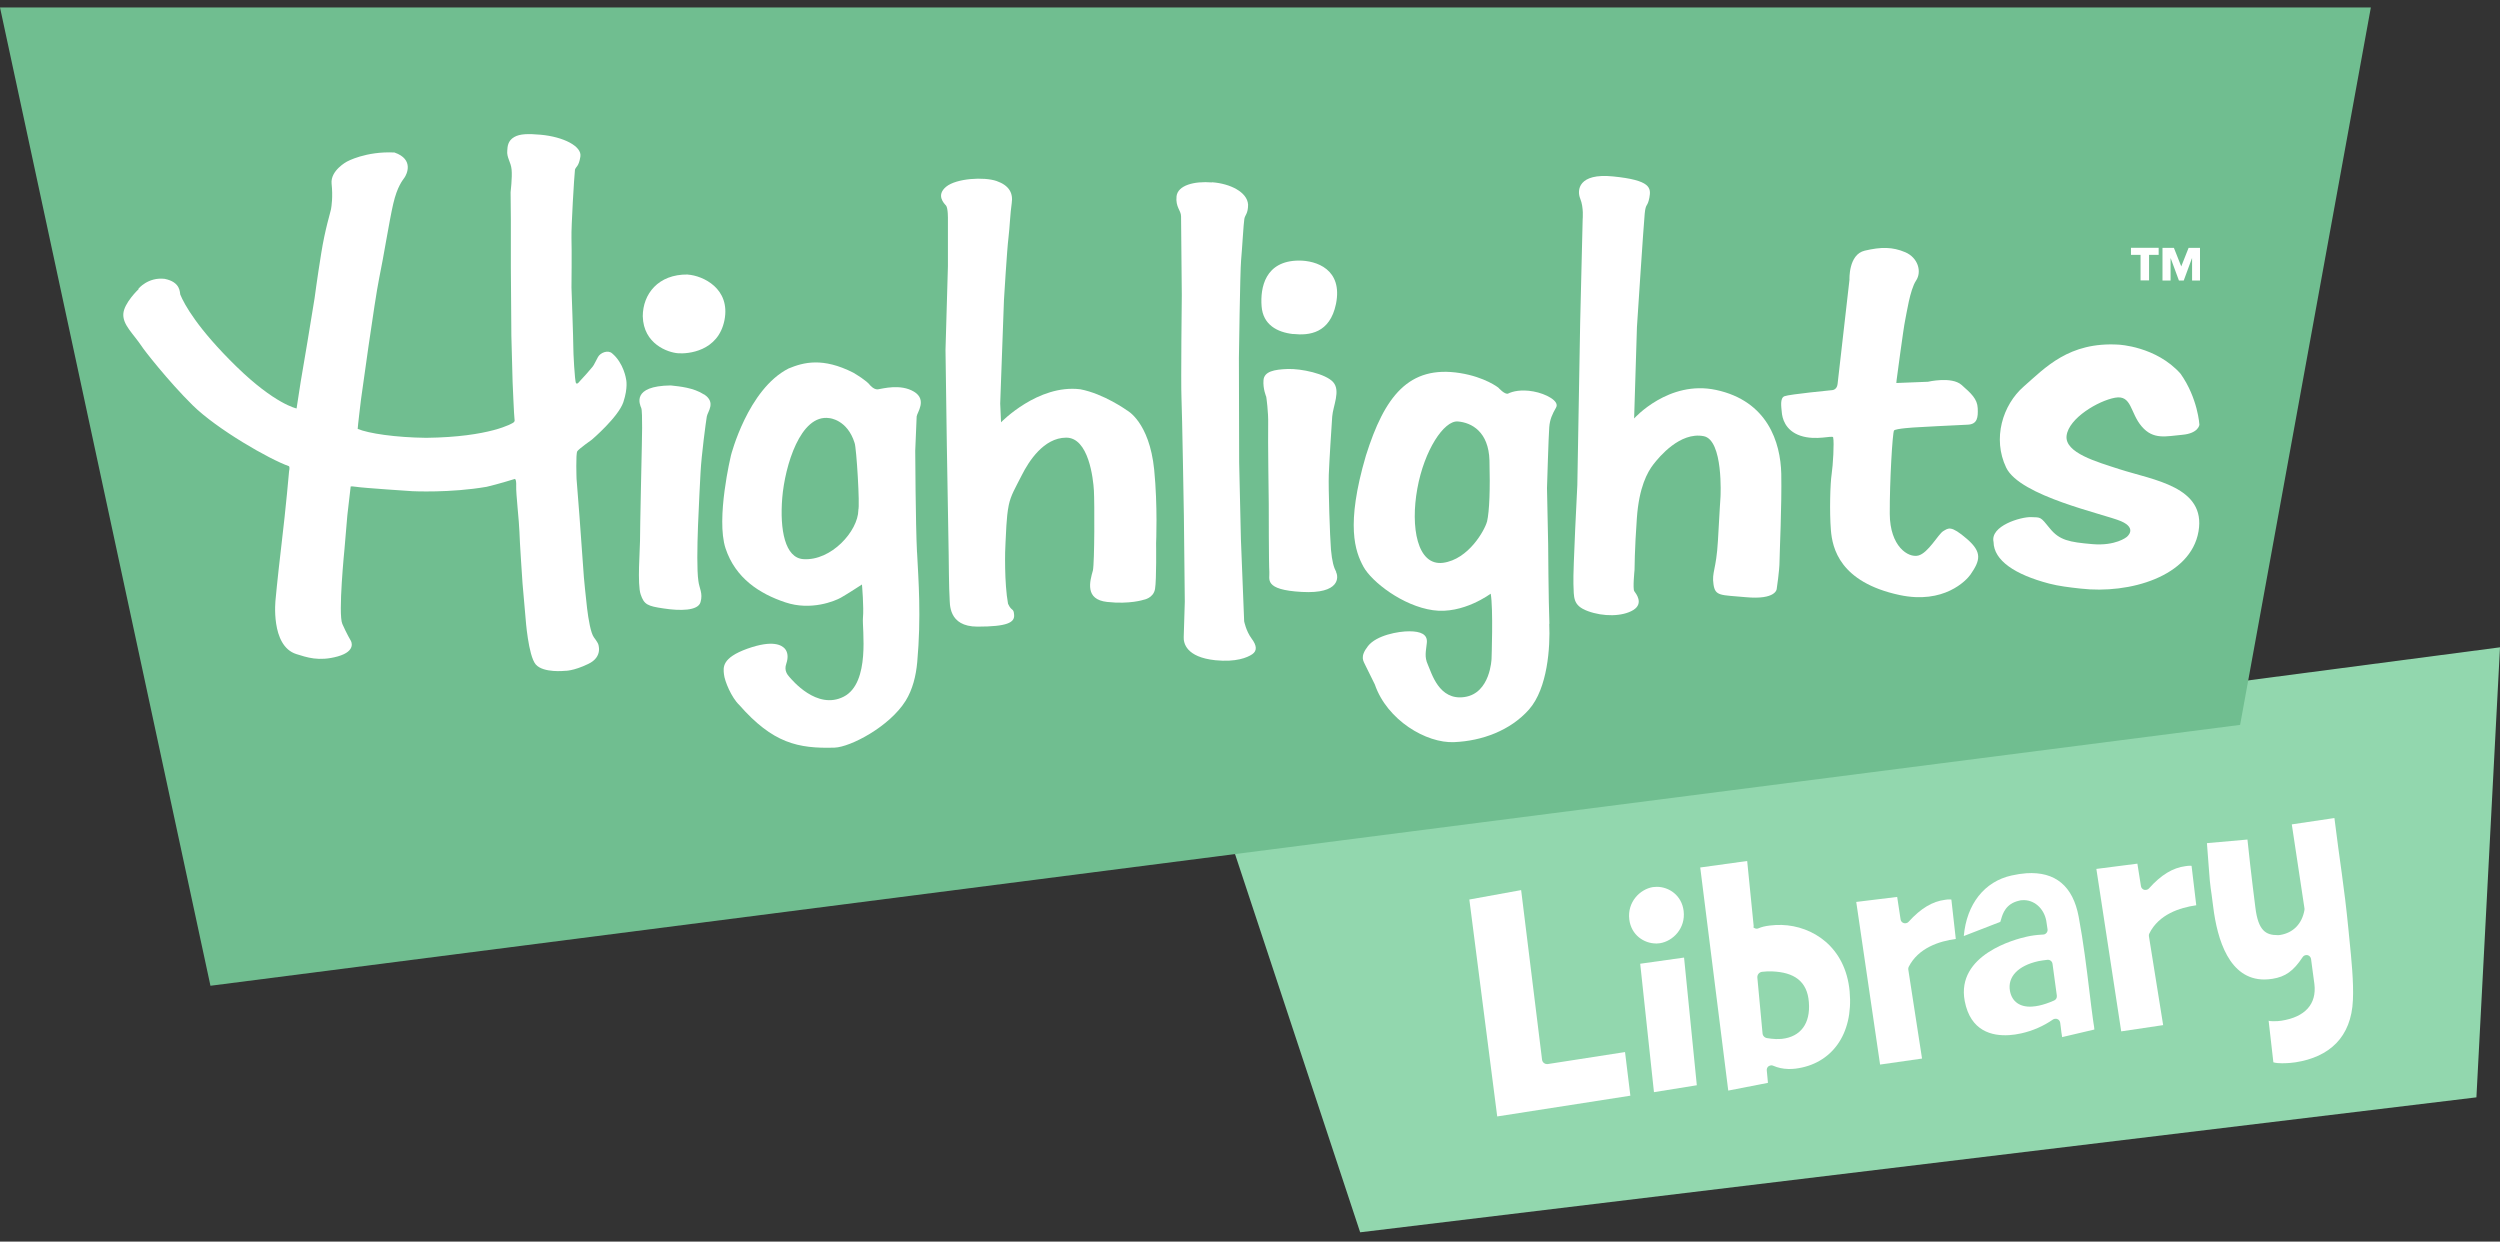 <svg width="149" height="74" viewBox="0 0 149 74" fill="none" xmlns="http://www.w3.org/2000/svg">
<rect x="0" y="0" width="149" height="74" fill="#333333" stroke="none"/>
<g clip-path="url(#clip0_129_6875)">
<path d="M81.065 73.445L147.594 65.402L149 38.58L72.84 48.581L81.065 73.445Z" fill="#92D7AE"/>
<path d="M87.574 53.611L90.66 53.05L91.907 63.16C91.917 63.24 91.957 63.309 92.022 63.359C92.071 63.399 92.136 63.419 92.196 63.419C92.211 63.419 92.225 63.419 92.24 63.419L96.852 62.703L97.17 65.303L89.234 66.54L87.574 53.621V53.611Z" fill="white"/>
<path d="M97.761 57.438L100.37 57.071L101.13 64.681L98.576 65.093L97.756 57.438H97.761ZM98.7 56.231C97.995 56.231 97.219 55.739 97.105 54.794C96.981 53.76 97.741 52.995 98.516 52.87C98.596 52.86 98.671 52.855 98.75 52.855C99.456 52.855 100.231 53.348 100.345 54.292C100.469 55.326 99.714 56.091 98.934 56.216C98.854 56.226 98.775 56.231 98.7 56.236V56.231Z" fill="white"/>
<path d="M101.334 51.702L104.132 51.315L104.525 55.251C104.435 55.187 104.485 55.266 104.56 55.311C104.599 55.336 104.644 55.346 104.689 55.351C104.729 55.351 104.768 55.346 104.808 55.326C104.992 55.246 105.196 55.197 105.474 55.162C105.712 55.132 105.951 55.122 106.189 55.127C108.028 55.182 109.996 56.429 110.239 59.089C110.473 61.658 109.151 63.423 107.014 63.691C106.865 63.711 106.716 63.716 106.572 63.711C106.259 63.702 105.966 63.642 105.683 63.518C105.648 63.503 105.618 63.498 105.583 63.493C105.524 63.493 105.459 63.513 105.409 63.547C105.33 63.602 105.29 63.702 105.3 63.796L105.37 64.537L103.004 64.999L101.334 51.702ZM105.628 57.896C105.429 57.886 105.225 57.896 105.022 57.92C104.848 57.94 104.724 58.09 104.738 58.264L105.047 61.584C105.056 61.733 105.171 61.852 105.32 61.872C105.484 61.897 105.658 61.922 105.837 61.927C105.956 61.927 106.08 61.927 106.199 61.917C107.323 61.793 107.909 60.997 107.809 59.735C107.715 58.462 106.91 57.95 105.633 57.896H105.628Z" fill="white"/>
<path d="M110.632 53.755L113.072 53.457L113.276 54.804C113.29 54.904 113.365 54.988 113.469 55.018C113.494 55.023 113.519 55.028 113.539 55.028C113.618 55.028 113.703 54.998 113.753 54.938C114.478 54.138 115.174 53.721 115.939 53.626C116.038 53.611 116.128 53.601 116.212 53.606C116.277 53.606 116.302 53.616 116.302 53.616L116.565 55.962C115.586 56.092 114.329 56.494 113.758 57.627C113.733 57.672 113.728 57.727 113.733 57.777L114.553 63.09L112.053 63.448L110.632 53.755Z" fill="white"/>
<path d="M124.948 51.787L127.388 51.474L127.602 52.821C127.617 52.92 127.696 53.005 127.796 53.034C127.821 53.034 127.845 53.039 127.865 53.039C127.945 53.039 128.024 53.01 128.079 52.95C128.8 52.145 129.49 51.722 130.256 51.623C130.355 51.608 130.444 51.598 130.529 51.598C130.593 51.598 130.618 51.608 130.618 51.608L130.897 53.954C129.918 54.093 128.66 54.496 128.099 55.639C128.074 55.684 128.069 55.733 128.074 55.788L128.924 61.097L126.424 61.47L124.943 51.787H124.948Z" fill="white"/>
<path d="M122.901 61.793C122.867 61.614 122.847 61.435 122.827 61.256L122.787 60.953C122.772 60.858 122.712 60.774 122.623 60.739C122.583 60.719 122.539 60.714 122.494 60.719C122.444 60.719 122.394 60.739 122.355 60.764C121.788 61.157 121.152 61.435 120.466 61.589C120.218 61.644 119.979 61.679 119.746 61.694C118.727 61.758 117.44 61.46 117.097 59.66C116.58 56.907 120.094 55.977 120.804 55.823C121.068 55.763 121.351 55.724 121.689 55.704L121.778 55.699C121.858 55.699 121.927 55.654 121.977 55.594C122.027 55.53 122.047 55.45 122.032 55.376C122.017 55.296 122.007 55.222 121.997 55.142C121.987 55.053 121.972 54.963 121.957 54.874C121.813 54.123 121.217 53.606 120.531 53.651C120.466 53.651 120.402 53.661 120.337 53.681C119.542 53.86 119.363 54.456 119.269 54.779C119.254 54.834 119.234 54.904 119.219 54.943L117.042 55.788C117.211 53.885 118.27 52.537 119.89 52.179C120.198 52.11 120.496 52.065 120.774 52.045C122.499 51.936 123.547 52.806 123.89 54.64C124.168 56.126 124.357 57.657 124.536 59.139C124.601 59.675 124.665 60.217 124.74 60.749C124.75 60.834 124.765 60.928 124.78 61.022C124.8 61.137 124.819 61.251 124.824 61.355C124.824 61.355 124.824 61.355 124.824 61.36L122.896 61.813L122.901 61.793ZM122.027 57.205C121.853 57.225 121.664 57.25 121.49 57.284C120.273 57.553 119.636 58.224 119.795 59.069C119.915 59.7 120.392 60.038 121.107 59.993C121.251 59.983 121.391 59.964 121.525 59.934C121.798 59.874 122.086 59.78 122.424 59.631C122.539 59.581 122.603 59.467 122.588 59.342L122.33 57.444C122.31 57.299 122.181 57.195 122.042 57.205H122.027Z" fill="white"/>
<path d="M136.08 63.374C135.826 63.374 135.622 63.354 135.493 63.314L135.21 60.834C135.27 60.859 135.359 60.859 135.449 60.864H135.528C135.677 60.864 135.831 60.859 135.975 60.834C137.387 60.615 138.082 59.84 137.938 58.647C137.908 58.398 137.874 58.154 137.839 57.916C137.804 57.667 137.769 57.414 137.739 57.16C137.724 57.046 137.64 56.952 137.531 56.927C137.511 56.927 137.486 56.917 137.466 56.922C137.377 56.922 137.287 56.967 137.237 57.046C136.686 57.876 136.214 58.214 135.434 58.338C135.265 58.363 135.106 58.378 134.952 58.378C132.869 58.378 132.149 56.017 131.905 54.034C131.761 52.841 131.736 53.01 131.652 51.812C131.617 51.33 131.577 50.818 131.533 50.251L133.948 50.037L134.112 51.544C134.231 52.632 134.291 53 134.42 54.084C134.589 55.48 135.051 55.734 135.747 55.734C135.796 55.734 135.846 55.734 135.896 55.724C136.676 55.6 137.208 55.053 137.347 54.228C137.347 54.198 137.352 54.173 137.347 54.143L136.591 49.133L139.131 48.755C139.449 51.35 139.712 52.781 139.966 55.381L140.025 55.987C140.145 57.175 140.284 58.522 140.234 59.601C140.14 61.828 138.823 63.001 136.81 63.314C136.646 63.339 136.368 63.369 136.07 63.369L136.08 63.374Z" fill="white"/>
<path d="M12.543 58.751L133.511 43.203L141.303 0.444H0L12.543 58.751Z" fill="#70BE90"/>
<path d="M40.997 16.361C39.218 16.336 38.314 17.534 38.309 18.846C38.348 20.516 39.819 21.008 40.401 21.053C40.987 21.103 42.806 20.954 43.179 19.08C43.546 17.196 41.897 16.43 40.997 16.366V16.361ZM41.956 23.509C41.335 23.106 40.515 23.031 39.973 22.972C37.618 23.002 38.13 24.105 38.219 24.319C38.309 24.528 38.254 26.531 38.254 26.531C38.254 26.531 38.14 31.735 38.145 32.232C38.145 32.729 37.976 34.832 38.184 35.428C38.388 36.03 38.587 36.124 39.556 36.264C40.52 36.413 41.608 36.413 41.752 35.886C41.906 35.354 41.673 35.061 41.623 34.618C41.444 33.376 41.703 29.235 41.752 28.171C41.807 27.102 42.075 25.119 42.125 24.826C42.175 24.528 42.692 23.981 41.961 23.504L41.956 23.509Z" fill="white"/>
<path d="M54.653 32.913C54.568 31.233 54.548 26.868 54.548 26.868C54.548 26.868 54.623 25.044 54.633 24.82C54.653 24.597 55.274 23.826 54.474 23.344C53.669 22.857 52.58 23.17 52.322 23.205C52.063 23.235 51.815 22.912 51.815 22.912C51.815 22.912 51.686 22.708 50.856 22.211C49.032 21.286 47.889 21.594 47 21.962C44.57 23.195 43.566 27.137 43.566 27.137C43.566 27.137 42.657 30.904 43.243 32.684C43.834 34.464 45.27 35.388 46.806 35.9C48.337 36.417 49.773 35.816 50.115 35.622C50.463 35.428 51.373 34.836 51.373 34.836C51.373 34.836 51.492 36.188 51.432 36.825C51.373 37.451 51.895 40.697 50.284 41.522C48.679 42.342 47.184 40.493 47.054 40.354C46.93 40.215 46.721 39.966 46.861 39.563C47 39.161 46.945 38.848 46.771 38.654C46.592 38.465 46.095 38.112 44.55 38.659C43.014 39.211 43.104 39.772 43.148 40.185C43.188 40.602 43.601 41.582 44.058 42.014C46.06 44.296 47.561 44.624 49.743 44.559C50.687 44.524 53.013 43.311 53.977 41.766C54.394 41.094 54.593 40.279 54.667 39.464C54.911 36.755 54.742 34.593 54.657 32.923L54.653 32.913ZM51.159 30.402C51.139 31.655 49.544 33.435 47.884 33.325C46.786 33.256 46.468 31.581 46.622 29.672C46.781 27.763 47.705 24.666 49.425 24.92C49.425 24.92 50.498 24.994 50.935 26.401C51.045 26.674 51.258 30.169 51.154 30.402H51.159Z" fill="white"/>
<path d="M56.496 13.075C56.496 13.075 56.511 12.399 56.382 12.25C56.253 12.106 55.781 11.634 56.392 11.127C57.008 10.625 58.653 10.53 59.398 10.789C60.149 11.052 60.392 11.514 60.298 12.116C60.208 12.713 60.183 13.528 60.104 14.179C60.019 14.83 59.836 17.882 59.836 17.882L59.612 24.051L59.662 25.169C59.662 25.169 61.863 22.892 64.387 23.201C65.794 23.469 67.16 24.453 67.16 24.453C67.16 24.453 68.502 25.129 68.79 27.997C69.004 30.15 68.904 32.382 68.904 32.382C68.904 32.382 68.934 34.549 68.84 35.101C68.746 35.657 68.159 35.747 68.159 35.747C68.159 35.747 67.334 36.025 65.987 35.876C64.646 35.732 64.949 34.658 65.138 33.997C65.237 33.5 65.237 29.961 65.197 29.245C65.158 28.529 64.884 26.069 63.538 26.084C62.196 26.094 61.306 27.515 60.904 28.311C60.501 29.106 60.248 29.509 60.124 30.095C59.965 30.87 59.965 31.86 59.93 32.322C59.895 32.774 59.855 34.763 60.079 35.985C60.298 36.468 60.412 36.204 60.442 36.656C60.472 37.104 60.024 37.347 58.26 37.347C56.496 37.347 56.62 35.961 56.596 35.638C56.561 35.319 56.541 33.033 56.541 33.033L56.431 26.516L56.352 20.86L56.496 15.874V13.08V13.075Z" fill="white"/>
<path d="M72.244 10.863C73.323 10.943 74.341 11.45 74.386 12.195C74.386 12.752 74.197 12.807 74.162 13.055C74.118 13.284 74.028 14.885 73.969 15.516C73.909 16.152 73.839 21.346 73.839 21.346L73.854 27.565L73.959 32.158L74.152 37.029C74.152 37.029 74.262 37.601 74.585 38.043C74.918 38.481 74.928 38.789 74.634 38.992C74.341 39.191 73.67 39.475 72.433 39.35C70.694 39.166 70.53 38.327 70.55 37.959C70.564 37.586 70.614 35.861 70.614 35.861L70.559 30.726C70.559 30.726 70.455 24.528 70.415 23.678C70.376 22.828 70.435 17.589 70.435 17.589C70.435 17.589 70.395 13.259 70.391 12.896C70.391 12.538 70.053 12.35 70.122 11.698C70.197 11.052 71.151 10.784 72.234 10.873L72.244 10.863Z" fill="white"/>
<path d="M77.069 19.904C78.033 20.009 79.26 19.865 79.623 18.12C80.046 16.042 78.441 15.525 77.417 15.53C75.394 15.54 75.106 17.151 75.191 18.254C75.275 19.353 76.11 19.8 77.069 19.91V19.904ZM79.638 34.091C79.489 33.808 79.39 33.46 79.325 32.749C79.265 32.033 79.166 29.095 79.196 28.29C79.226 27.485 79.355 25.457 79.4 24.826C79.449 24.189 79.911 23.29 79.459 22.778C79.012 22.271 77.541 21.962 76.741 21.992C75.941 22.022 75.35 22.136 75.305 22.653C75.26 23.165 75.469 23.652 75.469 23.652C75.469 23.652 75.603 24.547 75.583 25.298C75.563 26.048 75.618 30.04 75.618 30.04C75.618 30.04 75.618 33.683 75.653 34.091C75.688 34.499 75.285 35.155 77.586 35.279C79.887 35.408 79.777 34.379 79.628 34.091H79.638Z" fill="white"/>
<path d="M109.211 23.25C109.211 23.25 109.479 23.235 109.519 22.892C109.574 22.405 110.229 16.668 110.229 16.668C110.229 16.668 110.16 15.167 111.139 14.939C112.113 14.71 112.794 14.71 113.554 15.033C114.309 15.356 114.558 16.186 114.195 16.728C113.832 17.27 113.629 18.716 113.544 19.104C113.455 19.497 113.037 22.658 113.037 22.658L113.022 22.827L114.906 22.753C114.906 22.753 116.312 22.424 116.903 22.936C117.485 23.448 117.847 23.776 117.872 24.328C117.897 24.87 117.862 25.297 117.251 25.312C116.64 25.332 114.165 25.471 114.165 25.471C114.165 25.471 112.973 25.536 112.883 25.66C112.794 25.79 112.62 28.692 112.63 30.626C112.64 32.565 113.728 33.261 114.329 33.111C114.925 32.962 115.527 31.819 115.825 31.65C116.123 31.481 116.262 31.287 117.226 32.117C118.146 32.913 118.031 33.39 117.44 34.245C117.196 34.593 115.855 36.029 113.211 35.463C109.648 34.697 109.206 32.669 109.121 31.59C109.032 30.502 109.082 28.792 109.166 28.26C109.246 27.728 109.325 26.386 109.256 26.068C109.231 25.924 108.242 26.282 107.308 25.969C106.373 25.655 106.219 24.89 106.194 24.567C106.165 24.244 106.075 23.722 106.358 23.613C106.652 23.498 109.216 23.25 109.216 23.25H109.211Z" fill="white"/>
<path d="M97.394 24.94C97.394 24.94 99.451 22.634 102.278 23.24C105.354 23.901 106.12 26.367 106.164 28.236C106.199 30.115 106.065 32.913 106.06 33.455C106.06 33.997 105.891 35.105 105.891 35.105C105.891 35.105 105.861 35.761 104.047 35.592C102.552 35.453 102.224 35.548 102.124 34.822C102.015 34.096 102.288 33.967 102.388 32.242C102.482 30.507 102.542 29.613 102.542 29.613C102.542 29.613 102.726 26.213 101.533 25.994C100.132 25.73 98.894 27.222 98.541 27.679C98.184 28.141 97.687 29.036 97.557 30.88C97.423 32.729 97.418 33.972 97.418 33.972C97.418 33.972 97.304 35.09 97.403 35.234C97.498 35.369 97.985 35.96 97.344 36.358C96.693 36.755 95.55 36.761 94.635 36.422C93.716 36.084 93.811 35.607 93.776 34.792C93.746 33.977 94.009 28.907 94.009 28.907L94.178 19.234L94.327 13.065C94.327 13.065 94.397 12.364 94.183 11.842C93.97 11.325 94.079 10.306 96.136 10.515C98.382 10.739 98.412 11.191 98.303 11.783C98.189 12.369 98.089 12.081 98.025 12.727C97.96 13.368 97.562 19.492 97.562 19.492L97.394 24.93V24.94Z" fill="white"/>
<path d="M92.345 37.178C92.29 35.781 92.27 32.436 92.27 32.436L92.201 29.096C92.201 29.096 92.295 25.939 92.335 25.467C92.37 24.995 92.519 24.677 92.742 24.289C92.966 23.906 92.136 23.464 91.391 23.33C90.645 23.195 90.143 23.33 89.89 23.454C89.696 23.548 89.299 23.101 89.299 23.101C89.299 23.101 88.508 22.475 87.023 22.236C83.952 21.749 82.516 23.633 81.407 27.157C80.185 31.323 80.771 32.873 81.263 33.778C81.755 34.678 83.604 36.114 85.403 36.368C87.207 36.631 88.866 35.364 88.846 35.384C89.005 36.258 88.896 39.266 88.896 39.266C88.896 39.266 88.832 41.314 87.291 41.542C85.751 41.776 85.318 40.086 85.1 39.614C84.881 39.136 84.99 38.818 85.04 38.306C85.09 37.799 84.667 37.63 84.006 37.625C83.35 37.62 82.038 37.859 81.532 38.505C81.025 39.156 81.263 39.395 81.387 39.673C81.517 39.947 81.72 40.339 81.939 40.792C82.669 42.924 85.01 44.306 86.665 44.231C88.325 44.162 90.019 43.541 91.132 42.283C92.24 41.015 92.399 38.575 92.335 37.183L92.345 37.178ZM88.623 31.094C88.499 31.571 87.54 33.341 85.999 33.544C84.463 33.733 84.056 31.412 84.473 29.12C84.886 26.834 86.059 25.059 86.883 25.119C87.708 25.184 88.722 25.73 88.772 27.44C88.817 29.15 88.772 30.453 88.628 31.089L88.623 31.094Z" fill="white"/>
<path d="M8.259 17.236C8.259 17.236 7.384 18.061 7.35 18.712C7.315 19.363 7.926 19.865 8.458 20.656C8.532 20.795 10.023 22.714 11.479 24.15C12.935 25.587 16.066 27.381 17.219 27.784C17.288 27.843 17.229 28.087 17.229 28.087C17.229 28.087 17.04 30.269 16.776 32.461C16.518 34.653 16.424 35.732 16.424 35.732C16.424 35.732 16.105 38.491 17.661 38.983C18.277 39.172 18.988 39.44 20.131 39.122C21.274 38.799 20.911 38.192 20.911 38.192C20.911 38.192 20.662 37.775 20.404 37.188C20.141 36.612 20.533 32.705 20.533 32.705L20.702 30.712L20.896 29.036C20.896 29.036 20.821 28.947 21.209 29.012C21.602 29.081 24.578 29.275 24.578 29.275C24.578 29.275 26.849 29.389 29.011 29.012C29.702 28.852 30.686 28.544 30.686 28.544C30.686 28.544 30.78 28.544 30.765 28.967C30.745 29.394 30.944 31.109 30.959 31.706C30.974 32.307 31.118 34.395 31.143 34.778C31.177 35.16 31.326 36.865 31.326 36.865C31.326 36.865 31.481 39.082 31.933 39.604C32.385 40.121 33.662 39.982 33.662 39.982C33.662 39.982 34.159 40.007 35.063 39.569C35.973 39.137 35.645 38.366 35.645 38.366C35.645 38.366 35.585 38.232 35.396 37.984C35.208 37.73 35.068 36.905 34.989 36.244C34.909 35.588 34.8 34.41 34.8 34.41L34.537 30.771L34.363 28.544C34.363 28.544 34.308 27.043 34.407 26.894C34.502 26.75 35.282 26.198 35.282 26.198C35.282 26.198 36.847 24.861 37.151 23.971C37.444 23.086 37.315 22.604 37.315 22.604C37.315 22.604 37.185 21.65 36.48 21.058C36.231 20.84 35.784 21.019 35.64 21.277C35.496 21.531 35.416 21.739 35.317 21.859C35.222 21.983 34.666 22.614 34.596 22.674C34.532 22.733 34.417 22.932 34.333 22.838C34.253 22.753 34.164 20.954 34.169 20.651C34.174 20.358 34.06 17.137 34.06 17.137C34.06 17.137 34.084 14.89 34.06 14.194C34.04 13.498 34.224 10.496 34.268 10.113C34.323 9.924 34.497 9.939 34.591 9.332C34.691 8.721 33.588 8.154 32.226 8.03C31.485 7.965 30.989 7.97 30.646 8.169C30.258 8.393 30.248 8.746 30.233 8.975C30.189 9.392 30.452 9.651 30.492 10.113C30.536 10.57 30.432 11.46 30.432 11.46L30.447 13.066V15.934L30.477 20.005L30.551 22.768C30.551 22.768 30.641 24.911 30.666 24.995C30.69 25.085 30.656 25.139 30.606 25.179C30.561 25.224 29.21 26.049 25.408 26.094C23.564 26.074 21.954 25.83 21.318 25.562C21.318 25.438 21.517 23.797 21.517 23.797C21.517 23.797 22.332 17.867 22.6 16.575C22.869 15.287 23.192 13.215 23.435 12.156C23.679 11.097 24.002 10.744 24.111 10.58C24.225 10.416 24.707 9.501 23.51 9.089C21.8 9.004 20.677 9.631 20.677 9.631C20.677 9.631 19.683 10.158 19.763 10.948C19.847 11.733 19.758 12.295 19.728 12.469C19.698 12.648 19.375 13.642 19.142 15.113C18.903 16.595 18.749 17.773 18.749 17.773L18.317 20.412L17.919 22.768L17.676 24.344C17.676 24.344 16.394 24.096 14.083 21.839C11.772 19.582 10.982 18.136 10.744 17.554C10.709 17.435 10.778 16.813 9.814 16.619C8.816 16.505 8.249 17.211 8.249 17.211L8.259 17.236Z" fill="white"/>
<path d="M126.265 20.541C126.265 20.541 128.506 20.635 129.962 22.275C130.996 23.737 131.085 25.317 131.085 25.317C131.085 25.317 131.031 25.829 130.067 25.914C129.103 25.998 128.342 26.232 127.647 25.417C126.951 24.611 127.06 23.528 126.066 23.702C125.063 23.881 123.298 24.92 123.169 25.968C123.045 26.992 124.983 27.529 126.33 27.967C128.327 28.613 131.493 29.001 131.031 31.675C130.569 34.359 126.921 35.418 124.004 35.08C123.323 35.005 122.702 34.931 122.131 34.782C120.083 34.245 118.831 33.4 118.816 32.306C118.598 31.337 120.451 30.8 121.052 30.82C121.649 30.84 121.599 30.785 122.17 31.491C122.742 32.197 123.318 32.311 124.705 32.43C126.091 32.55 126.747 32.008 126.747 32.008C126.747 32.008 127.418 31.501 126.414 31.064C125.41 30.631 120.386 29.582 119.567 27.867C118.742 26.142 119.353 24.134 120.62 23.031C121.892 21.922 123.303 20.361 126.275 20.541H126.265Z" fill="white"/>
<path d="M128.656 15.192H128.084V16.713H127.577V15.192H127.006V14.77H128.656V15.192ZM131.13 16.718H130.648V15.396H130.638L130.151 16.718H129.863L129.376 15.396H129.366V16.718H128.884V14.774H129.565L130.002 15.878L130.44 14.774H131.12V16.718H131.13Z" fill="white"/>
</g>
<defs>
<clipPath id="clip0_129_6875">
<rect width="149" height="73" fill="white" transform="translate(0 0.444)"/>
</clipPath>
</defs>
</svg>
